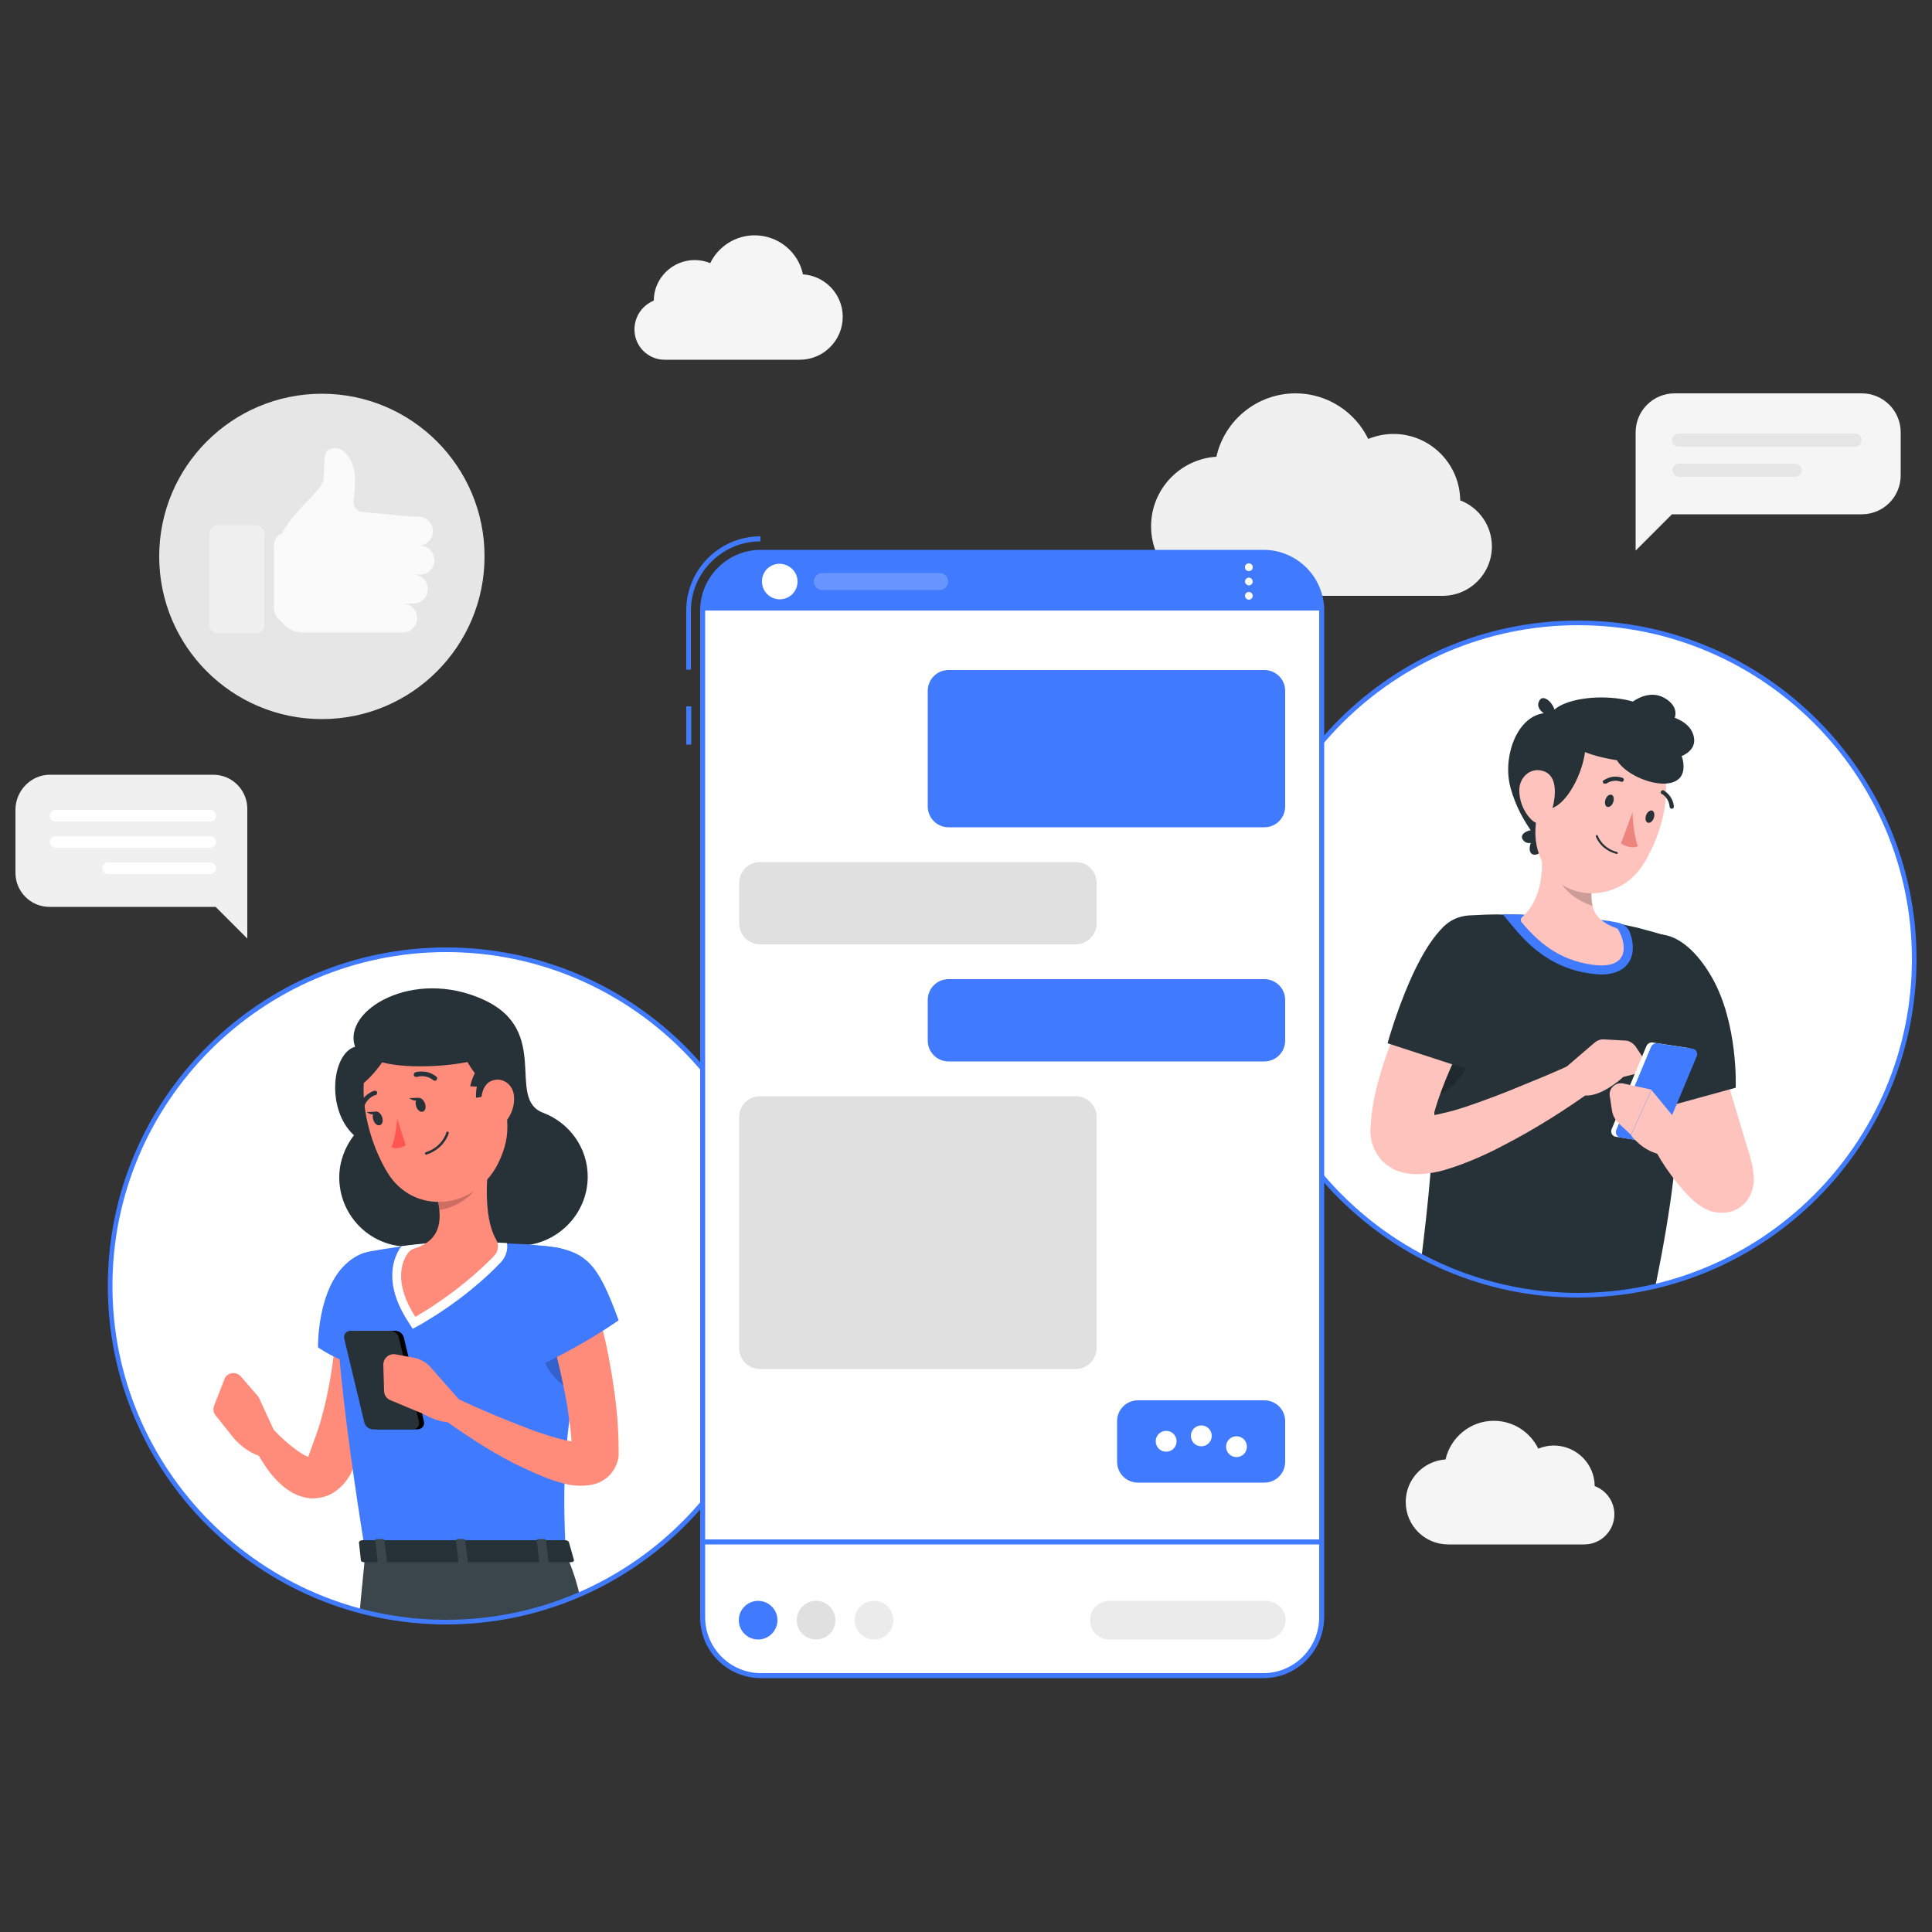 <?xml version="1.0" encoding="utf-8"?>
<!-- Generator: Adobe Illustrator 27.9.0, SVG Export Plug-In . SVG Version: 6.00 Build 0)  -->
<svg version="1.1" id="Layer_1" xmlns="http://www.w3.org/2000/svg" xmlns:xlink="http://www.w3.org/1999/xlink" x="0px" y="0px"
	 viewBox="0 0 500 500" style="enable-background:new 0 0 500 500;" xml:space="preserve">
<rect x="0" y="0" width="500" height="500" fill="#333333" stroke="none"/>
<style type="text/css">
	.st0{fill:#E6E6E6;}
	.st1{fill:#FAFAFA;}
	.st2{fill:#F0F0F0;}
	.st3{fill:#F5F5F5;}
	.st4{fill:#FFFFFF;}
	.st5{display:none;}
	.st6{display:inline;}
	.st7{fill:#407BFF;}
	.st8{opacity:0.9;fill:#FFFFFF;enable-background:new    ;}
	.st9{fill:#263238;}
	.st10{fill:#FF8B7B;}
	.st11{opacity:0.2;enable-background:new    ;}
	.st12{opacity:0.1;fill:#FFFFFF;enable-background:new    ;}
	.st13{fill:#FF5652;}
	.st14{fill:#FFC3BD;}
	.st15{fill:#ED847E;}
	.st16{opacity:0.2;fill:#FFFFFF;enable-background:new    ;}
	.st17{fill:#E0E0E0;}
	.st18{fill:#EBEBEB;}
</style>
<g id="Background_Complete">
	<g>
		<g>
			<circle class="st0" cx="83.3" cy="144" r="42.1"/>
			<g>
				<path class="st1" d="M108.6,141.2h-0.3c1.9,0,3.5-1.4,3.7-3.3l0,0c0.3-2.2-1.5-4.2-3.7-4.2h-1.9l-12.6-1.2
					c-1.5-0.1-2.5-1.5-2.3-2.9c0.2-1.6,0.4-3.5,0.4-5.3c0.1-4.4-2.8-9.9-6.9-7.9c-1.7,0.8-0.7,6.3-1.5,8.5
					c-0.8,2.2-8.4,8.6-10.5,13.1l0,0c-1.3,0.5-2.1,1.8-2.1,3.2v16.3c0,0.9,0.4,1.8,1,2.5l1.8,1.8c1.2,1.2,2.9,1.9,4.6,1.9h16.6h7
					h2.3c1.9,0,3.5-1.4,3.7-3.3l0,0c0.3-2.2-1.5-4.2-3.7-4.2h2.8c1.9,0,3.5-1.4,3.7-3.3l0,0c0.3-2.2-1.5-4.2-3.7-4.2h1.7
					c1.9,0,3.5-1.4,3.7-3.3l0,0C112.6,143.1,110.9,141.2,108.6,141.2z"/>
				<path class="st2" d="M66.2,163.9h-9.8c-1.2,0-2.2-1-2.2-2.2v-23.6c0-1.2,1-2.2,2.2-2.2h9.8c1.2,0,2.2,1,2.2,2.2v23.6
					C68.5,162.9,67.5,163.9,66.2,163.9z"/>
			</g>
		</g>
		<path class="st2" d="M377.9,129.5c-0.1-9.5-7.8-17.2-17.3-17.2c-2.3,0-4.5,0.5-6.5,1.3c-3.4-7-10.6-11.8-18.8-11.8
			c-10,0-18.4,7-20.5,16.4c-9.4,0.6-16.9,8.4-16.9,18c0,10,8.1,18,18,18h57.4c7.1,0,12.8-5.7,12.8-12.8
			C386.1,136,382.7,131.3,377.9,129.5z"/>
		<path class="st3" d="M412.7,384.6c0-5.8-4.8-10.5-10.6-10.5c-1.4,0-2.7,0.3-4,0.8c-2.1-4.3-6.5-7.2-11.5-7.2
			c-6.1,0-11.2,4.3-12.5,10c-5.8,0.4-10.3,5.2-10.3,11c0,6.1,4.9,11,11,11H410c4.3,0,7.8-3.5,7.8-7.8
			C417.8,388.6,415.7,385.7,412.7,384.6z"/>
		<path class="st3" d="M169.2,77.8c0-5.8,4.8-10.5,10.6-10.5c1.4,0,2.8,0.3,4,0.8c2.1-4.3,6.5-7.2,11.5-7.2
			c6.1,0,11.3,4.3,12.5,10.1c5.8,0.4,10.3,5.2,10.3,11c0,6.1-5,11.1-11.1,11.1H172c-4.3,0-7.8-3.5-7.8-7.8
			C164.2,81.8,166.3,79,169.2,77.8z"/>
		<g>
			<g>
				<path class="st2" d="M12.9,200.5h42.3c4.9,0,8.8,4,8.8,8.8v25.4v8.2l-8.2-8.2h-43c-4.9,0-8.8-4-8.8-8.8v-16.5
					C4.1,204.5,8.1,200.5,12.9,200.5z"/>
				<path class="st4" d="M14.4,212.6h40c0.8,0,1.5-0.7,1.5-1.5l0,0c0-0.8-0.7-1.5-1.5-1.5h-40c-0.8,0-1.5,0.7-1.5,1.5l0,0
					C12.9,211.9,13.6,212.6,14.4,212.6z"/>
				<path class="st4" d="M14.4,219.4h40c0.8,0,1.5-0.7,1.5-1.5l0,0c0-0.8-0.7-1.5-1.5-1.5h-40c-0.8,0-1.5,0.7-1.5,1.5l0,0
					C12.9,218.7,13.6,219.4,14.4,219.4z"/>
				<path class="st4" d="M28,226.2h26.4c0.8,0,1.5-0.7,1.5-1.5l0,0c0-0.8-0.7-1.5-1.5-1.5H28c-0.8,0-1.5,0.7-1.5,1.5l0,0
					C26.5,225.5,27.2,226.2,28,226.2z"/>
			</g>
		</g>
		<g>
			<path class="st3" d="M481.8,101.8h-48.4c-5.6,0-10.1,4.5-10.1,10.1v21.2v9.4l9.4-9.4h49.1c5.6,0,10.1-4.5,10.1-10.1v-11.1
				C491.9,106.3,487.4,101.8,481.8,101.8z"/>
			<path class="st0" d="M480.1,115.6h-45.7c-0.9,0-1.7-0.8-1.7-1.7l0,0c0-0.9,0.8-1.7,1.7-1.7h45.7c0.9,0,1.7,0.8,1.7,1.7l0,0
				C481.8,114.9,481,115.6,480.1,115.6z"/>
			<path class="st0" d="M464.6,123.4h-30.1c-0.9,0-1.7-0.8-1.7-1.7l0,0c0-0.9,0.8-1.7,1.7-1.7h30.1c0.9,0,1.7,0.8,1.7,1.7l0,0
				C466.2,122.6,465.5,123.4,464.6,123.4z"/>
		</g>
	</g>
</g>
<g id="Background_Simple" class="st5">
	<g class="st6">
		<path class="st7" d="M241.7,130.3c42.3-24.1,76.8-59.6,127.9-48.9c40.2,8.4,64.5,46.5,59.9,88.1c-5.3,48.5-46.3,75.8-74.3,112.9
			c-24.9,33.1-52.5,82.8-100,77.8c-40.4-4.2-51.8-55.5-96.9-58.6c-46.7-3.2-79.2,12.1-102.6-41.3c-17.5-39.7-6.5-91.2,41.5-109.8
			C144.8,132,192.9,158,241.7,130.3z"/>
		<path class="st8" d="M241.7,130.3c42.3-24.1,76.8-59.6,127.9-48.9c40.2,8.4,64.5,46.5,59.9,88.1c-5.3,48.5-46.3,75.8-74.3,112.9
			c-24.9,33.1-52.5,82.8-100,77.8c-40.4-4.2-51.8-55.5-96.9-58.6c-46.7-3.2-79.2,12.1-102.6-41.3c-17.5-39.7-6.5-91.2,41.5-109.8
			C144.8,132,192.9,158,241.7,130.3z"/>
	</g>
</g>
<g id="Character_1">
	<g>
		<path class="st4" d="M202.5,332.8c0,35.8-21.6,66.5-52.5,79.9c-6.2,2.7-12.8,4.7-19.7,5.9c-4.8,0.8-9.8,1.3-14.8,1.3
			c-1.7,0-3.4,0-5.1-0.2c-5.9-0.3-11.7-1.3-17.3-2.7c-37.2-9.9-64.7-43.8-64.7-84.1c0-48,39-87,87-87S202.5,284.8,202.5,332.8z"/>
		<g>
			<path class="st9" d="M140.6,288L140.6,288c-9.8-3.6,2.3-21.2-15.5-29.3c-18.2-8.3-36.6,2.8-33.2,12.2c-6,1.7-7.6,16.2-0.3,22.9
				c-2.3,3-3.8,6.8-3.8,10.9c0,9.2,6.9,16.8,15.8,17.8c0,0,0,0,0,0c0.1,0,0.1,0,0.2,0h0c0.6,0.1,1.2,0.1,1.9,0.1c1,0,2-0.1,3-0.3h0
				c1-0.2,1.9-0.4,2.8-0.7h0c3.4-1.2,6.3-3.3,8.4-6.1c2.1,2.7,4.9,4.8,8.1,5.9c0,0,0,0,0,0c0.2,0.1,0.4,0.2,0.7,0.2
				c0.8,0.3,1.6,0.5,2.4,0.6c1,0.2,1.9,0.2,3,0.2c1.4,0,2.8-0.2,4.2-0.5c7.9-1.9,13.8-9,13.8-17.4
				C152.1,297.1,147.4,290.6,140.6,288z"/>
			<path class="st10" d="M100.1,339c0-0.8-0.1-1.5-0.2-2.5c-0.3-3.5-3.3-6.1-6.8-5.9c-3.3,0.2-5.8,2.7-6.2,5.8c0,0,0,0,0,0
				c0,0.3,0,0.7,0,1l0,0.3c0,0.4,0,1.1,0,1.7l0,1.9c0,1.2,0,2.5-0.1,3.8c-0.1,2-0.3,4-0.5,6c-0.1,0.5-0.1,1.1-0.2,1.6
				c-0.7,5.1-1.7,10.1-3.1,15c-0.3,1.2-0.8,2.4-1.2,3.7c-0.4,1.2-0.9,2.4-1.3,3.6l-0.5,1.4c-0.1,0.3-0.2,0.5-0.2,0.6
				c-0.2,0-0.4-0.1-0.6-0.2c-0.8-0.4-1.8-1-2.7-1.7c-1.9-1.4-3.9-3.2-5.6-5l-0.2-0.1c-0.1-0.1-0.1-0.1-0.2-0.2h0
				c-0.9-0.8-2.2-1-3.4-0.5c-1.6,0.7-2.4,2.7-1.7,4.3c0.6,1.3,1.1,2.4,1.8,3.5c0.1,0.2,0.2,0.4,0.3,0.5c0.8,1.3,1.6,2.5,2.6,3.8
				c1,1.2,2.1,2.4,3.6,3.6c1.5,1.1,3.3,2.3,6.1,2.7c1.4,0.2,3.1,0,4.6-0.5c1.5-0.5,2.7-1.4,3.7-2.3c1-0.9,1.6-1.8,2.2-2.7
				c0.3-0.4,0.5-0.9,0.7-1.3c0.1-0.2,0.2-0.4,0.3-0.6c0,0,0,0,0,0c0.1-0.2,0.1-0.3,0.2-0.5c1.3-2.7,2.4-5.4,3.4-8.1
				c0.2-0.6,0.4-1.2,0.6-1.8c0.1-0.3,0.2-0.6,0.3-1c1.5-4.5,2.6-9.1,3.3-13.7c0-0.2,0.1-0.3,0.1-0.5c0.1-0.4,0.1-0.8,0.2-1.2v-0.1
				c0-0.2,0.1-0.4,0.1-0.6v0c0.3-2.3,0.5-4.5,0.6-6.8c0-0.4,0-0.8,0.1-1.3c0-1.1,0.1-2.1,0.1-3.2C100.2,340.5,100.1,339.7,100.1,339
				z"/>
			<path class="st7" d="M93.1,324.7c9.6-4.4,15.9,14.6,14.2,30.3c-13.6,1.9-25-6.3-25-6.3S81.9,329.8,93.1,324.7z"/>
			<path class="st7" d="M87,334.3c-0.1,9.5,1.3,28.7,7.6,67.8h51.8c-0.8-19.1-0.9-31.6,6.6-66.1c1.4-6.3-2.9-12.4-9.3-13.2
				c-3.1-0.4-6.6-0.8-10.2-0.9c-8.7-0.4-15.9-0.7-23.5,0c-4.8,0.4-9.9,1.2-13.9,1.9C90.9,324.6,87.1,329,87,334.3z"/>
			<path class="st11" d="M142.6,341.6l8.7,2.5c-1.2,5.9-2.1,11.1-2.9,15.8C142,357.8,136,346.4,142.6,341.6z"/>
			<path class="st10" d="M66.9,361.5l-4.6-5.3c-1.2-1.4-3.6-1-4.2,0.7l-2.7,6.9c-0.3,0.8-0.2,1.8,0.4,2.5l4.7,5.9
				c0,0,3.8,4.7,9.1,5.1l2-5.6L66.9,361.5z"/>
			<g>
				<path class="st4" d="M105.6,342l1.2,1.9l2-1.1c10.4-6,17.5-12.6,20.8-16.1c1.3-1.4,1.9-3.2,1.6-5c-7.7-0.4-14.2-0.5-21.2,0.1
					c-2,0.2-4,0.4-6,0.7c-0.1,0.1-0.2,0.3-0.4,0.4C102,325.3,99,331.8,105.6,342z"/>
			</g>
			<path class="st10" d="M127.1,296.3c-1.2,6.7-2.2,18.5,1.3,24.5c0.8,1.4,0.6,3.1-0.6,4.3c-3.3,3.4-10.2,9.8-20.3,15.7
				c-5.7-8.8-3.5-14.3-2-16.4c0.4-0.6,1-1.1,1.8-1.3c7.5-2.4,7.1-8.4,5.6-14.1L127.1,296.3z"/>
			<path class="st11" d="M123.5,302.3l-10.6,6.6c0.4,1.4,0.7,2.8,0.8,4.2c2.5-0.1,8.4-2.6,10-6.7
				C124.4,304.8,123.8,303.1,123.5,302.3z"/>
			<path class="st10" d="M128.2,275.6c3.2,12.3,4.7,17.4,0.7,25.5c-6.1,12.2-21.9,13.4-28.6,2.4c-6.1-10-10.2-28.3,0-36.9
				C110.3,258.1,125,263.3,128.2,275.6z"/>
			<path class="st9" d="M119.4,270.8c2.1,8.6,11,13.4,11,13.4s3.8-6.7,1.2-13.4S119.4,270.8,119.4,270.8z"/>
			<path class="st9" d="M125.6,276.7c-2.8,2.9-2.4,7.4-2.4,7.4s3.5-0.2,5.4-2.8C130.5,278.7,125.6,276.7,125.6,276.7z"/>
			<path class="st9" d="M125.8,274.5c-3.4,2.2-4.1,6.6-4.1,6.6s3.4,0.7,5.9-1.4C130,277.6,125.8,274.5,125.8,274.5z"/>
			<path class="st9" d="M94.9,271c-2.5,8,37.6,5.4,34-1.2c-3.6-6.5-12.9-9.9-18.9-9.3C104,261.1,96.8,265.3,94.9,271z"/>
			<path class="st9" d="M96.4,268.9c-3.1,0.7-5.1,12.5-3.1,11.9C95.3,280.2,107.2,266.6,96.4,268.9z"/>
			<g>
				<path class="st9" d="M132.5,402.1c0,0-0.1,0.8-0.3,2.3c-0.4,2.7-1.1,7.7-1.9,14.2c-4.8,0.8-9.8,1.3-14.8,1.3
					c-1.7,0-3.4,0-5.1-0.2c-5.9-0.3-11.7-1.3-17.3-2.7c0.5-5.7,1-10.1,1.2-12.5c0.2-1.5,0.2-2.3,0.2-2.3H132.5z"/>
				<path class="st12" d="M132.5,402.1c0,0-0.1,0.8-0.3,2.3c-0.4,2.7-1.1,7.7-1.9,14.2c-4.8,0.8-9.8,1.3-14.8,1.3
					c-1.7,0-3.4,0-5.1-0.2c-5.9-0.3-11.7-1.3-17.3-2.7c0.5-5.7,1-10.1,1.2-12.5c0.2-1.5,0.2-2.3,0.2-2.3H132.5z"/>
			</g>
			<g>
				<path class="st9" d="M147.4,404.4c1,2.5,1.9,5.3,2.6,8.3c-6.2,2.7-12.8,4.7-19.7,5.9c-4.8,0.8-9.8,1.3-14.8,1.3
					c-1.7,0-3.4,0-5.1-0.2c-0.9-7-1.5-12.4-1.8-15.3c-0.2-1.5-0.3-2.3-0.3-2.3h38.1C146.7,402.8,147.1,403.6,147.4,404.4z"/>
				<path class="st12" d="M147.4,404.4c1,2.5,1.9,5.3,2.6,8.3c-6.2,2.7-12.8,4.7-19.7,5.9c-4.8,0.8-9.8,1.3-14.8,1.3
					c-1.7,0-3.4,0-5.1-0.2c-0.9-7-1.5-12.4-1.8-15.3c-0.2-1.5-0.3-2.3-0.3-2.3h38.1C146.7,402.8,147.1,403.6,147.4,404.4z"/>
			</g>
			<path class="st9" d="M110,285.6c0.3,1,0.1,1.9-0.6,2.1c-0.6,0.2-1.4-0.4-1.7-1.4s-0.1-1.9,0.6-2.1
				C108.9,284,109.6,284.6,110,285.6z"/>
			<path class="st9" d="M98.9,289.1c0.3,1,0.1,1.9-0.6,2.1c-0.6,0.2-1.4-0.4-1.7-1.4s-0.1-1.9,0.6-2.1
				C97.8,287.5,98.6,288.2,98.9,289.1z"/>
			<path class="st9" d="M97.5,287.7l-2.6,0.1C94.9,287.8,96.7,289.2,97.5,287.7z"/>
			<path class="st13" d="M102.8,289.5c0,0-0.3,4.8-1.5,7.4c1.7,0.8,3.7-0.5,3.7-0.5L102.8,289.5z"/>
			<path class="st9" d="M112,298.1c-0.5,0.3-1,0.5-1.6,0.7c-0.2,0.1-0.3,0-0.4-0.2c-0.1-0.2,0-0.3,0.2-0.4c4.3-1.4,5.3-5,5.3-5.1
				c0-0.2,0.2-0.3,0.4-0.2c0.2,0,0.3,0.2,0.2,0.4C116.1,293.5,115.2,296.4,112,298.1z"/>
			<path class="st10" d="M133,283.5c0.3,2.6-0.7,5.1-2.1,6.7c-2.1,2.5-5,1.1-5.9-1.9c-0.8-2.6-0.8-7.1,2-8.5
				C129.9,278.5,132.7,280.6,133,283.5z"/>
			<path class="st9" d="M112.7,279.7c-0.2,0-0.3,0-0.5-0.1c-2.1-1.7-4.2-0.9-4.3-0.9c-0.3,0.1-0.7-0.1-0.8-0.4
				c-0.1-0.3,0.1-0.7,0.4-0.8c0.1,0,2.8-0.9,5.4,1.1c0.3,0.2,0.3,0.6,0.1,0.8C113,279.6,112.8,279.6,112.7,279.7z"/>
			<path class="st9" d="M93.8,287c-0.1,0.1-0.3,0.1-0.4,0c-0.3-0.1-0.5-0.5-0.4-0.8c1.1-3.2,3.8-3.9,3.9-3.9
				c0.3-0.1,0.7,0.1,0.7,0.4s-0.1,0.7-0.4,0.7c-0.1,0-2.2,0.6-3,3.1C94,286.8,93.9,287,93.8,287z"/>
			<path class="st10" d="M157.8,352.7c-0.5-2.8-1.1-5.7-1.8-8.4c-0.2-1-0.5-1.9-0.7-2.9c-0.7-2.5-1.3-5-2-7.5v0
				c-0.4-1.2-0.7-2.4-1.2-3.7c-1.1-3.3-4.6-5.2-8-4.2c-3.5,1-5.5,4.6-4.5,8.1l0,0.1c0.7,2.6,1.5,5.3,2.3,8.1
				c0.2,0.8,0.4,1.6,0.6,2.4c0.5,2.1,1.1,4.3,1.6,6.4c0.3,1.4,0.7,2.8,1,4.2c0.2,1.1,0.5,2.2,0.7,3.3c0.5,2.5,1,4.9,1.3,7.4
				c0.1,0.5,0.1,1,0.2,1.5c0.3,1.8,0.5,3.7,0.6,5.5c-0.4,0-0.8-0.1-1.2-0.2c-0.2,0-0.4-0.1-0.5-0.1c-2.9-0.7-6.1-1.7-9.3-2.9
				c-3.1-1.2-6.3-2.5-9.5-3.8c-3-1.3-6-2.6-9-4c-0.1-0.1-0.3-0.1-0.4-0.2l-0.1,0c-1.4-0.6-3-0.2-3.9,1c-1.1,1.4-0.8,3.5,0.7,4.5
				c0.4,0.3,0.8,0.6,1.2,0.8c0,0,0,0,0,0c2.5,1.8,5.1,3.5,7.7,5.2c3,1.9,6.1,3.7,9.4,5.4c3.3,1.6,6.6,3.2,10.4,4.5
				c0.9,0.3,1.8,0.5,2.8,0.8c1.1,0.3,2.4,0.5,3.8,0.5c1.3,0,2.9,0,5-0.8c1-0.5,2.2-1.2,3.1-2.3c0.9-1.1,1.5-2.3,1.8-3.5
				c0.1-0.4,0.2-0.8,0.2-1.2v-0.2C160.2,368.1,159.2,360.4,157.8,352.7z"/>
			<path class="st7" d="M141.3,322.5c10.5,1.2,13.4,4.4,18.8,19.2c-11.3,7.8-22.4,12.6-22.4,12.6S129,321.1,141.3,322.5z"/>
			<g>
				<path class="st9" d="M147.2,399l1.3,4.6c0.2,0.4-0.2,0.7-0.8,0.7H94.3c-0.5,0-0.9-0.2-0.9-0.5l-0.5-4.6c0-0.3,0.4-0.6,0.9-0.6
					h52.5C146.7,398.6,147,398.8,147.2,399z"/>
			</g>
			<g>
				<path class="st9" d="M140.1,404.9h1.4c0.3,0,0.5-0.1,0.5-0.3l-0.7-6c0-0.2-0.3-0.3-0.5-0.3h-1.4c-0.3,0-0.5,0.1-0.5,0.3l0.7,6
					C139.6,404.7,139.8,404.9,140.1,404.9z"/>
				<path class="st12" d="M140.1,404.9h1.4c0.3,0,0.5-0.1,0.5-0.3l-0.7-6c0-0.2-0.3-0.3-0.5-0.3h-1.4c-0.3,0-0.5,0.1-0.5,0.3l0.7,6
					C139.6,404.7,139.8,404.9,140.1,404.9z"/>
			</g>
			<g>
				<path class="st9" d="M98.3,404.9h1.4c0.3,0,0.5-0.1,0.5-0.3l-0.7-6c0-0.2-0.3-0.3-0.5-0.3h-1.4c-0.3,0-0.5,0.1-0.5,0.3l0.7,6
					C97.8,404.7,98,404.9,98.3,404.9z"/>
				<path class="st12" d="M98.3,404.9h1.4c0.3,0,0.5-0.1,0.5-0.3l-0.7-6c0-0.2-0.3-0.3-0.5-0.3h-1.4c-0.3,0-0.5,0.1-0.5,0.3l0.7,6
					C97.8,404.7,98,404.9,98.3,404.9z"/>
			</g>
			<g>
				<path class="st9" d="M119.2,404.9h1.4c0.3,0,0.5-0.1,0.5-0.3l-0.7-6c0-0.2-0.3-0.3-0.5-0.3h-1.4c-0.3,0-0.5,0.1-0.5,0.3l0.7,6
					C118.7,404.7,118.9,404.9,119.2,404.9z"/>
				<path class="st12" d="M119.2,404.9h1.4c0.3,0,0.5-0.1,0.5-0.3l-0.7-6c0-0.2-0.3-0.3-0.5-0.3h-1.4c-0.3,0-0.5,0.1-0.5,0.3l0.7,6
					C118.7,404.7,118.9,404.9,119.2,404.9z"/>
			</g>
			<path d="M108.1,369.9H97.7c-1,0-1.9-0.7-2.1-1.7l-5.2-21.7c-0.3-1.1,0.5-2.1,1.6-2.1h10.3c1,0,1.9,0.7,2.2,1.7l5.2,21.7
				C110,368.9,109.2,369.9,108.1,369.9z"/>
			<path class="st9" d="M106.8,369.9H96.5c-1,0-1.9-0.7-2.2-1.7l-5.2-21.7c-0.3-1.1,0.5-2.1,1.6-2.1h10.3c1,0,1.9,0.7,2.2,1.7
				l5.2,21.7C108.7,368.9,108,369.9,106.8,369.9z"/>
			<path class="st10" d="M119.1,367.5l-0.3-5.3l-7.4-8.4c-1.1-1.2-2.6-2.1-4.2-2.4l-4.8-0.9c-1.7-0.3-3.2,1-3.2,2.7l0.2,6.8
				c0,1.1,0.7,2,1.7,2.4l8.4,3.5v0C111.8,367.2,115.9,369,119.1,367.5z"/>
			<path class="st9" d="M108.5,284.1l-2.6,0.1C106,284.2,107.8,285.7,108.5,284.1z"/>
		</g>
		<path class="st7" d="M115.5,420.4c-48.3,0-87.6-39.3-87.6-87.6s39.3-87.6,87.6-87.6c48.3,0,87.6,39.3,87.6,87.6
			S163.8,420.4,115.5,420.4z M115.5,246.4c-47.6,0-86.4,38.8-86.4,86.4c0,47.6,38.8,86.4,86.4,86.4s86.4-38.8,86.4-86.4
			C201.9,285.2,163.1,246.4,115.5,246.4z"/>
	</g>
</g>
<g id="Character_2">
	<g>
		<path class="st4" d="M495.4,248.2c0,41.2-28.6,75.6-67,84.7c-6.4,1.5-13.1,2.3-20,2.3c-14.6,0-28.4-3.6-40.5-10
			c-27.7-14.6-46.5-43.6-46.5-77c0-48,39-87,87-87S495.4,200.1,495.4,248.2z"/>
		<g>
			<path class="st9" d="M405.3,185.8c-10.7-5.6-17,8.3-14.4,18c2.6,9.7,9.3,15.9,9.3,15.9s10.2-14.7,10.2-21.6
				C410.5,189.5,409.3,187.9,405.3,185.8z"/>
			<path class="st9" d="M399.1,215.8c-0.3-2.1-6.5-0.8-5,1.5C395.6,219.6,399.3,216.8,399.1,215.8z"/>
			<path class="st9" d="M398.6,216.1c-2-0.9-4.2,5.1-1.4,5.1C400,221.1,399.5,216.5,398.6,216.1z"/>
			<path class="st9" d="M402.3,188.2c-5-4.9,6.6-9.2,17.9-7.2c11.3,2,14.9,11.9,11,16.7C428,201.6,408.4,194.2,402.3,188.2z"/>
			<path class="st9" d="M401.9,185.2c1.8-1.2-2.1-6.3-3.5-3.9C396.9,183.7,401,185.8,401.9,185.2z"/>
			<path class="st9" d="M435,280.1c0,1.1-0.1,2.3-0.1,3.4c0,0.6-0.1,1.3-0.1,1.9c-0.1,1.7-0.2,3.5-0.3,5.3c0,0.8-0.1,1.5-0.2,2.3
				c0,0.1,0,0.2,0,0.3c-0.1,0.8-0.1,1.6-0.2,2.4c-0.3,2.9-0.6,6-1,9.1c-1,8.5-2.6,17.9-4.7,28.1c-6.4,1.5-13.1,2.3-20,2.3
				c-14.6,0-28.4-3.6-40.5-10c0.7-5.7,1.6-13.1,2.3-21.6c0.4-4.6,0.8-9.6,1-14.9c0-0.4,0-0.8,0-1.2c0.1-1.3,0.1-2.6,0.2-3.9
				c0-0.8,0-1.6,0.1-2.4c0-1.1,0.1-2.2,0.1-3.3l0-2.7v-1.1c0-0.6,0-1.2,0-1.8c0-2.1,0-4.2-0.1-6.3v-0.1c-0.1-5.5-0.4-11.1-0.9-16.7
				c0-0.3,0-0.7-0.1-1c-0.3-2.8,0.7-5.5,2.3-7.5c1.8-2.2,4.4-3.6,7.4-3.8c0.1,0,0.1,0,0.2,0c1.4-0.1,2.8-0.1,4.3-0.2
				c1.3,0,2.7-0.1,4.1,0h0.8c0.7,0,1.5,0,2.3,0c0.8,0,1.7,0,2.6,0.1c0.7,0,1.5,0,2.2,0.1c4.2,0.2,8.8,0.4,12.7,0.8
				c0.3,0,0.5,0,0.8,0.1c1.5,0.1,2.9,0.3,4.2,0.5c0.2,0,0.5,0.1,0.7,0.1c1,0.2,2.1,0.3,3.1,0.5c0.2,0,0.3,0.1,0.5,0.1
				c1.6,0.3,3.2,0.7,4.7,1c5.1,1.3,8.9,2.5,8.9,2.5s0,0,0,0.1c0.1,0.5,1,4.2,1.8,10.8c0.5,4.5,0.9,10.5,1,17.8c0,0,0,0,0,0
				C435.2,273.8,435.1,276.9,435,280.1z"/>
			<path class="st14" d="M453.8,304.1c-0.1-1.6-0.3-2.6-0.6-3.6c-0.5-2.1-0.9-3.3-1.4-4.8l-2.6-8.7l-5.3-17.5
				c-1.8-5.8-3.6-11.7-5.5-17.5l-16.3,5c1.7,6,3.5,11.8,5.5,17.7c1.9,5.9,4,11.7,6.1,17.5c0.1,0.3,0.2,0.7,0.4,1l-5.5,4.9
				c1.6,2.9,3.4,5.5,5.5,8.1c1.1,1.3,2.1,2.6,3.5,3.9c0.7,0.7,1.4,1.3,2.5,2c0.5,0.4,1.1,0.7,2,1.1c0.2,0.1,0.5,0.2,0.8,0.3l0.4,0.1
				l0.6,0.1c0.7,0.1,1.9,0.3,3.4,0c0.4-0.1,0.8-0.2,1.2-0.3c0.4-0.2,0.9-0.4,1.3-0.6c0.8-0.5,1.6-1.2,2.1-1.8
				c1.1-1.5,1.4-2.5,1.7-3.5C454,305.8,453.9,304.9,453.8,304.1z"/>
			<path class="st9" d="M420.8,248.7c-4.4,9.8,9.5,38,9.5,38l18.9-5.2c0,0,0.7-16.8-6.3-28.8C435.7,240.3,425.7,237.9,420.8,248.7z"
				/>
			<path class="st7" d="M421.8,241.3c-0.5-1.3-1.6-2.2-3-2.5c-0.2,0-0.3-0.1-0.5-0.1c-1-0.2-2-0.4-3.1-0.5
				c-6.9-1.1-18.6-1.5-26.3-1.6c0,0,0,0,0,0l2.4,2.9c3.3,3.9,9.3,11.1,20.7,12.5c0.9,0.1,1.7,0.2,2.4,0.2c0,0,0,0,0,0
				c4.4,0,6.4-1.9,7.3-3.4C423,246.5,422.7,243.7,421.8,241.3z"/>
			<path class="st11" d="M382.1,261.6l-10.5,4.1c0,0.1,0,0.2,0,0.3c0.1,6.1,0.1,12-0.1,17.7C382.4,279.1,382.6,265.5,382.1,261.6z"
				/>
			<path class="st14" d="M399,221.1c0.4,5.9-0.6,12.2-5.1,16.3c-0.4,0.3-0.4,0.9-0.1,1.3c4,4.7,9.3,9.8,18.5,11
				c9.5,1.2,8.7-5.3,6.5-9.1c-0.1-0.2-0.3-0.3-0.5-0.4c-7.7-2.7-6.8-8-5.9-13.8c0.2-1.2-0.4-2.4-1.5-3l-8.6-4.4
				C400.7,218.1,398.9,219.3,399,221.1z"/>
			<path class="st11" d="M412.4,226.7l-9.3-0.3c0.1,0.4,0.3,0.9,0.5,1.3c1.3,3,4.8,5.5,8.6,6.8C411.6,232.1,412,229.4,412.4,226.7z"
				/>
			<path class="st14" d="M401.2,198.7c-3.2,10.7-5.6,16.8-2.2,24.1c5,11,19.7,10.9,26,1.3c5.7-8.6,9.9-24.7,1.2-32.6
				C417.6,183.8,404.4,187.9,401.2,198.7z"/>
			<path class="st9" d="M398.7,209c7.6,4,17.8-22.6,6.9-22.6C394.6,186.3,395.1,207.1,398.7,209z"/>
			<path class="st14" d="M393.2,204.3c-0.1,3,1.2,5.8,2.9,7.6c2.6,2.7,4.8,0.7,5.7-2.8c0.8-3.1,1.3-8-2-9.4
				C396.4,198.3,393.3,200.9,393.2,204.3z"/>
			<path class="st9" d="M415.5,206.9c-0.3,0.9-0.1,1.7,0.4,1.9c0.6,0.2,1.3-0.3,1.6-1.2c0.3-0.9,0.1-1.7-0.4-1.9
				C416.5,205.5,415.8,206,415.5,206.9z"/>
			<path class="st9" d="M426,211c-0.3,0.9-0.1,1.7,0.4,1.9c0.6,0.2,1.3-0.3,1.6-1.2c0.3-0.9,0.1-1.7-0.4-1.9
				C427.1,209.6,426.3,210.1,426,211z"/>
			<path class="st15" d="M422.5,210.2c0,0,0.1,5.6,1.4,8.8c-2,0.9-4.4-0.7-4.4-0.7L422.5,210.2z"/>
			<path class="st9" d="M417.2,220.6c-3.2-1.3-4.2-4-4.2-4.2c0-0.1,0-0.3,0.2-0.3c0.1,0,0.3,0,0.3,0.2c0,0,1.1,3.2,5,4.2
				c0.1,0,0.2,0.2,0.2,0.3c0,0.1-0.2,0.2-0.3,0.2C418,220.9,417.6,220.8,417.2,220.6z"/>
			<path class="st9" d="M415.1,202.8c-0.1,0-0.1-0.1-0.2-0.2c-0.2-0.2-0.1-0.6,0.2-0.7c2.5-1.6,4.7-0.6,4.8-0.6
				c0.3,0.1,0.4,0.4,0.3,0.7c-0.1,0.3-0.4,0.4-0.7,0.3l0,0c-0.1,0-1.8-0.8-3.8,0.5C415.5,202.8,415.3,202.8,415.1,202.8z"/>
			<path class="st9" d="M432.4,209.2c-0.2-0.1-0.3-0.2-0.3-0.4c-0.2-2.3-1.9-3.3-2-3.3c-0.3-0.1-0.4-0.5-0.2-0.7
				c0.1-0.3,0.5-0.4,0.7-0.2c0.1,0.1,2.3,1.2,2.6,4.1c0,0.3-0.2,0.6-0.5,0.6C432.6,209.3,432.4,209.3,432.4,209.2z"/>
			<g>
				<path class="st14" d="M407.9,275c-3.8,1.6-7.7,3.4-11.5,4.9c-3.9,1.6-7.7,3.2-11.6,4.6c-3.8,1.4-7.7,2.8-11.4,3.6
					c-0.8,0.2-1.6,0.4-2.4,0.5c0.3-1.2,0.7-2.5,1.1-3.7c1.2-3.6,2.7-7.2,4.3-10.7c1.7-3.5,3.6-7.1,5.6-10.5c1-1.7,2-3.5,3.1-5.1
					l1.6-2.5c0.5-0.8,1.1-1.7,1.5-2.4l-13.8-10c-0.8,1.1-1.4,1.9-2.1,2.9c-0.6,0.9-1.2,1.9-1.8,2.8c-1.2,1.9-2.4,3.8-3.5,5.8
					c-2.2,3.9-4.2,8-6,12.2c-1.8,4.2-3.3,8.6-4.5,13.2c-0.6,2.3-1.1,4.6-1.4,7c-0.1,0.6-0.2,1.2-0.2,1.8l-0.1,0.9l0,0.5l-0.1,0.8
					c-0.1,1.1,0,2.4,0.3,3.9c0.4,1.5,1.2,3.3,2.5,4.7c1.3,1.4,2.8,2.3,4.1,2.8c1.4,0.5,2.4,0.7,3.5,0.8c2,0.2,3.5,0,5-0.2
					c2.8-0.4,5.1-1.2,7.4-2c4.4-1.6,8.5-3.5,12.4-5.6c7.8-4.1,15.1-8.7,22.2-13.8L407.9,275z"/>
				<path class="st9" d="M378.4,237.3c-10.7,1.4-19.3,32.7-19.3,32.7l21.5,7c0,0,3.3-6.7,9.9-18.9
					C397.8,244.8,391.4,235.6,378.4,237.3z"/>
				<path class="st14" d="M420.6,269.3l-5.4-0.3c-1-0.1-1.9,0.3-2.6,0.9l-7.8,6.7l3.1,6.1c4.6,3.2,12.2-4,12.2-4l2.8-0.7
					c2.2-0.5,3.2-3.1,1.9-4.9l-1.6-2.4C422.5,269.9,421.6,269.3,420.6,269.3z"/>
			</g>
			<path class="st4" d="M427.3,295.6l-9.1-1.4c-0.9-0.1-1.5-1.1-1.1-2l9-21.5c0.3-0.6,0.9-1,1.6-0.9l9.1,1.4c0.9,0.1,1.5,1.1,1.1,2
				l-9,21.5C428.6,295.4,428,295.7,427.3,295.6z"/>
			<path class="st7" d="M428.5,295.8l-9.1-1.4c-0.9-0.1-1.5-1.1-1.1-2l9-21.5c0.3-0.6,0.9-1,1.6-0.9l9.1,1.4c0.9,0.1,1.5,1.1,1.1,2
				l-9,21.5C429.9,295.5,429.2,295.9,428.5,295.8z"/>
			<path class="st14" d="M436.8,293.5l-9.4-11.4l-5.3,11.7c0,0,3.1,4.4,8.3,5.1L436.8,293.5z"/>
			<path class="st14" d="M416.6,283.6l0.6,3.9c0.2,1.2,0.8,2.3,1.6,3.1l3.3,3.1l5.3-11.7l-7.3-1.6
				C418.1,280,416.3,281.7,416.6,283.6z"/>
			<path class="st9" d="M418.1,193.1c-3.1,6.8,17.6,14.9,17.6,5.3C435.7,188.7,419.5,189.9,418.1,193.1z"/>
			<path class="st9" d="M405.2,189.1c-2.7,8.2,35,12.5,33.2,1.8C436.5,180,406.5,185.2,405.2,189.1z"/>
			<path class="st9" d="M416.5,191.4c3.1,6.8,22.8-3.6,15.5-9.9C424.6,175.2,415,188.2,416.5,191.4z"/>
		</g>
		<path class="st7" d="M408.4,335.8c-48.3,0-87.6-39.3-87.6-87.6s39.3-87.6,87.6-87.6s87.6,39.3,87.6,87.6S456.7,335.8,408.4,335.8z
			 M408.4,161.8c-47.6,0-86.4,38.8-86.4,86.4c0,47.6,38.8,86.4,86.4,86.4s86.4-38.8,86.4-86.4S456,161.8,408.4,161.8z"/>
	</g>
</g>
<g id="Messenger">
	<g>
		<path class="st7" d="M178.9,173.3h-1.3V158c0-10.6,8.6-19.2,19.2-19.2v1.3c-9.9,0-18,8.1-18,18V173.3z"/>
		<rect x="177.6" y="182.8" class="st7" width="1.3" height="9.9"/>
		<g>
			<path class="st4" d="M327,433.7H196.9c-8.3,0-15-6.8-15-15V158c0-8.3,6.8-15,15-15H327c8.3,0,15,6.8,15,15v260.6
				C342,426.9,335.3,433.7,327,433.7z"/>
			<path class="st7" d="M327,434.3H196.9c-8.6,0-15.7-7-15.7-15.7V158c0-8.6,7-15.7,15.7-15.7H327c8.6,0,15.7,7,15.7,15.7v260.6
				C342.6,427.3,335.6,434.3,327,434.3z M196.9,143.6c-7.9,0-14.4,6.5-14.4,14.4v260.6c0,7.9,6.5,14.4,14.4,14.4H327
				c7.9,0,14.4-6.5,14.4-14.4V158c0-7.9-6.5-14.4-14.4-14.4H196.9z"/>
		</g>
		<path class="st7" d="M327,143H196.9c-8.3,0-15,6.8-15,15H342C342,149.8,335.3,143,327,143z"/>
		<path class="st4" d="M206.4,150.5c0,2.5-2,4.6-4.6,4.6c-2.5,0-4.6-2-4.6-4.6s2-4.6,4.6-4.6C204.4,146,206.4,148,206.4,150.5z"/>
		<path class="st4" d="M324.2,150.5c0,0.6-0.5,1-1,1s-1-0.5-1-1c0-0.6,0.5-1,1-1C323.8,149.5,324.2,150,324.2,150.5z"/>
		<path class="st4" d="M324.2,154.2c0,0.6-0.5,1-1,1s-1-0.5-1-1c0-0.6,0.5-1,1-1C323.8,153.2,324.2,153.7,324.2,154.2z"/>
		<circle class="st4" cx="323.2" cy="146.8" r="1"/>
		<path class="st16" d="M243.2,152.7h-30.4c-1.2,0-2.2-1-2.2-2.2l0,0c0-1.2,1-2.2,2.2-2.2h30.4c1.2,0,2.2,1,2.2,2.2l0,0
			C245.3,151.7,244.4,152.7,243.2,152.7z"/>
		<path class="st7" d="M327.2,214.1h-81.7c-3,0-5.4-2.4-5.4-5.4v-29.9c0-3,2.4-5.4,5.4-5.4h81.7c3,0,5.4,2.4,5.4,5.4v29.9
			C332.6,211.7,330.2,214.1,327.2,214.1z"/>
		<path class="st17" d="M278.4,244.4h-81.7c-3,0-5.4-2.4-5.4-5.4v-10.5c0-3,2.4-5.4,5.4-5.4h81.7c3,0,5.4,2.4,5.4,5.4V239
			C283.8,242,281.3,244.4,278.4,244.4z"/>
		<path class="st17" d="M278.4,354.3h-81.7c-3,0-5.4-2.4-5.4-5.4v-59.8c0-3,2.4-5.4,5.4-5.4h81.7c3,0,5.4,2.4,5.4,5.4v59.8
			C283.8,351.9,281.3,354.3,278.4,354.3z"/>
		<path class="st7" d="M327.2,383.7h-32.7c-3,0-5.4-2.4-5.4-5.4v-10.5c0-3,2.4-5.4,5.4-5.4h32.7c3,0,5.4,2.4,5.4,5.4v10.5
			C332.6,381.3,330.2,383.7,327.2,383.7z"/>
		<path class="st4" d="M313.6,371.6c0,1.5-1.2,2.7-2.7,2.7s-2.7-1.2-2.7-2.7c0-1.5,1.2-2.7,2.7-2.7S313.6,370.1,313.6,371.6z"/>
		<path class="st4" d="M304.5,373c0,1.5-1.2,2.7-2.7,2.7c-1.5,0-2.7-1.2-2.7-2.7c0-1.5,1.2-2.7,2.7-2.7
			C303.3,370.3,304.5,371.5,304.5,373z"/>
		<path class="st4" d="M322.7,374.4c0,1.5-1.2,2.7-2.7,2.7c-1.5,0-2.7-1.2-2.7-2.7s1.2-2.7,2.7-2.7
			C321.5,371.7,322.7,372.9,322.7,374.4z"/>
		<path class="st7" d="M327.2,274.7h-81.7c-3,0-5.4-2.4-5.4-5.4v-10.5c0-3,2.4-5.4,5.4-5.4h81.7c3,0,5.4,2.4,5.4,5.4v10.5
			C332.6,272.3,330.2,274.7,327.2,274.7z"/>
		<circle class="st7" cx="196.2" cy="419.3" r="5"/>
		<circle class="st17" cx="211.2" cy="419.3" r="5"/>
		<circle class="st18" cx="226.2" cy="419.3" r="5"/>
		<path class="st18" d="M327.7,424.3h-40.6c-2.7,0-5-2.2-5-5l0,0c0-2.7,2.2-5,5-5h40.6c2.7,0,5,2.2,5,5l0,0
			C332.6,422.1,330.4,424.3,327.7,424.3z"/>
		<rect x="181.8" y="398.4" class="st7" width="160.2" height="1.3"/>
	</g>
</g>
</svg>
